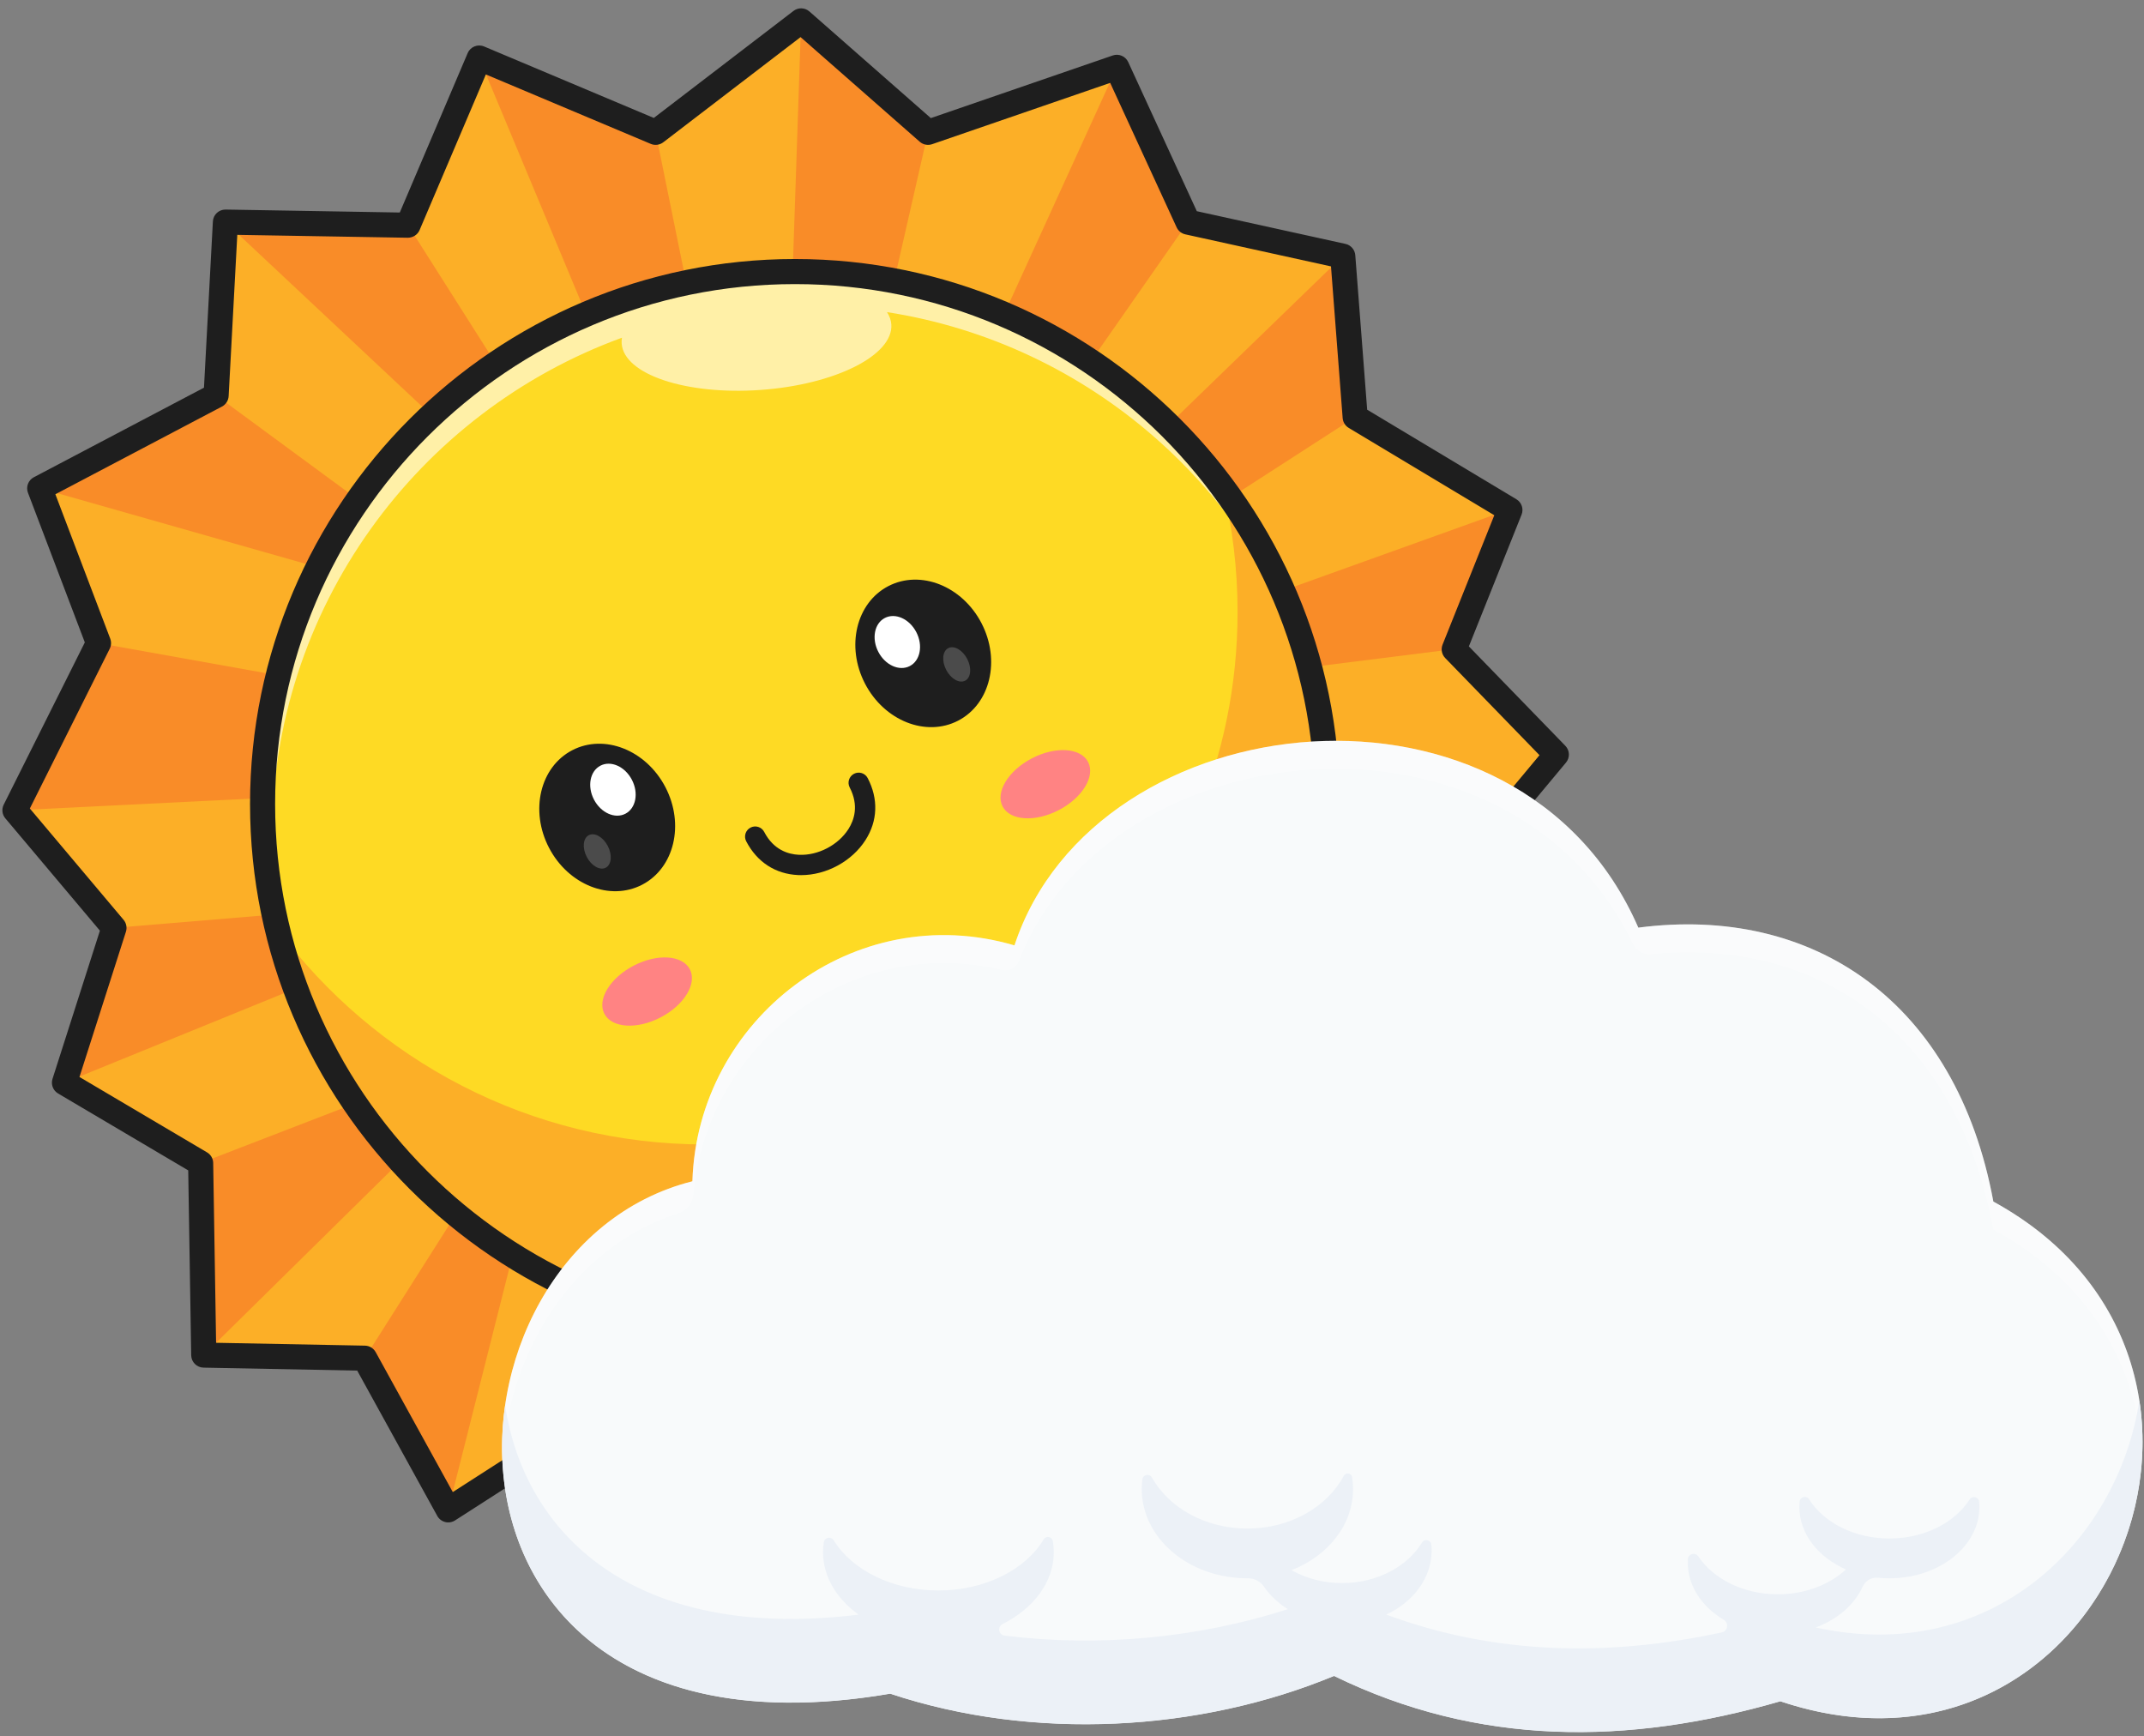 <svg width="247" height="200" viewBox="0 0 247 200" fill="none" xmlns="http://www.w3.org/2000/svg">
<rect x="0" y="0" width="247" height="200" fill="#808080" stroke="none"/>
<path d="M24.899 45.545L25.968 25.576L47.007 25.933L55.208 6.677L75.534 15.236L92.293 2.398L106.913 15.236L128.665 7.747L136.866 25.576L154.696 29.499L156.122 48.041L173.951 58.739L167.533 74.785L179.3 86.909L170.385 97.607L51.642 173.916L42.015 156.443L23.472 156.087L23.116 133.978L7.426 124.707L13.131 106.878L1.721 93.328L11.348 74.072L4.573 56.243L24.899 45.545Z" fill="#FCAF27"/>
<path d="M55.208 6.688L70.541 43.416L79.812 36.284L75.533 15.245L55.208 6.688Z" fill="#F98C28"/>
<path d="M25.968 25.586L54.495 52.33L58.774 44.485L47.007 25.943L25.968 25.586Z" fill="#F98C28"/>
<path d="M4.575 56.237L40.947 66.578L44.342 59.834L24.901 45.539L4.575 56.237Z" fill="#F98C28"/>
<path d="M1.721 93.341L37.736 91.559L35.24 78.365L11.348 74.086L1.721 93.341Z" fill="#F98C28"/>
<path d="M7.427 124.714L36.31 112.946L34.527 105.102L13.132 106.884L7.427 124.714Z" fill="#F98C28"/>
<path d="M23.471 156.078L47.719 132.187L43.44 126.125L23.114 133.97L23.471 156.078Z" fill="#F98C28"/>
<path d="M51.643 173.914L59.844 141.464L53.782 137.898L42.015 156.441L51.643 173.914Z" fill="#F98C28"/>
<path d="M92.293 2.398L91.224 34.135L102.278 35.561L106.913 15.236L92.293 2.398Z" fill="#F98C28"/>
<path d="M128.664 7.75L113.687 40.556L123.671 44.478L136.865 25.579L128.664 7.75Z" fill="#F98C28"/>
<path d="M154.696 29.5L131.875 51.608L140.293 58.259L156.122 48.042L154.696 29.5Z" fill="#F98C28"/>
<path d="M173.5 58.812L142.927 69.789L144.71 77.634L167.919 74.719L173.5 58.812Z" fill="#F98C28"/>
<path d="M51.643 175.368C51.524 175.368 51.405 175.354 51.288 175.324C50.9 175.226 50.57 174.971 50.377 174.621L41.152 157.88L23.444 157.539C22.666 157.524 22.04 156.896 22.027 156.117L21.684 134.818L6.69 125.959C6.11 125.616 5.844 124.917 6.049 124.274L11.511 107.205L0.615 94.266C0.244 93.825 0.17 93.205 0.428 92.689L9.772 74L3.222 56.764C2.963 56.081 3.254 55.312 3.9 54.972L23.499 44.656L24.525 25.507C24.566 24.739 25.201 24.139 25.968 24.139C25.976 24.139 25.984 24.139 25.993 24.139L46.058 24.479L53.878 6.119C54.19 5.387 55.035 5.044 55.769 5.353L75.321 13.586L91.414 1.259C91.962 0.84 92.728 0.865 93.247 1.32L107.236 13.604L128.194 6.388C128.895 6.147 129.667 6.476 129.978 7.151L137.879 24.327L155.006 28.095C155.628 28.232 156.087 28.76 156.136 29.396L157.505 47.194L174.694 57.507C175.303 57.872 175.556 58.625 175.293 59.283L169.222 74.459L180.337 85.91C180.851 86.441 180.883 87.274 180.41 87.842L171.495 98.539C171.401 98.652 171.29 98.75 171.166 98.83L52.423 175.139C52.189 175.29 51.917 175.368 51.643 175.368ZM24.895 154.676L42.043 155.006C42.559 155.016 43.031 155.301 43.281 155.753L52.162 171.872L169.417 96.519L177.358 86.99L166.495 75.799C166.099 75.39 165.979 74.786 166.191 74.256L172.152 59.352L155.379 49.288C154.977 49.047 154.717 48.627 154.681 48.16L153.337 30.687L136.556 26.995C136.114 26.898 135.743 26.599 135.554 26.188L127.899 9.547L107.384 16.61C106.894 16.778 106.35 16.671 105.96 16.329L92.231 4.274L76.412 16.39C76 16.706 75.45 16.776 74.973 16.575L55.974 8.575L48.337 26.507C48.106 27.048 47.566 27.382 46.983 27.386L27.337 27.053L26.341 45.63C26.314 46.138 26.022 46.595 25.572 46.831L6.379 56.933L12.699 73.566C12.843 73.944 12.822 74.365 12.641 74.726L3.438 93.131L14.237 105.955C14.557 106.335 14.659 106.853 14.508 107.326L9.154 124.057L23.851 132.742C24.284 132.998 24.552 133.46 24.561 133.962L24.895 154.676Z" fill="#1E1E1E"/>
<path d="M91.581 153.954C125.454 153.954 152.913 126.495 152.913 92.622C152.913 58.749 125.454 31.289 91.581 31.289C57.708 31.289 30.248 58.749 30.248 92.622C30.248 126.495 57.708 153.954 91.581 153.954Z" fill="#FEDA24"/>
<g opacity="0.6">
<path d="M151.246 78.374C144.822 51.373 120.548 31.289 91.581 31.289C57.708 31.289 30.248 58.749 30.248 92.622C30.248 98.948 31.207 105.05 32.985 110.792C31.897 106.219 31.318 101.45 31.318 96.544C31.318 70.047 48.121 47.475 71.653 38.901C71.615 39.122 71.603 39.344 71.619 39.567C71.871 43.13 79.03 45.526 87.608 44.919C96.187 44.312 102.937 40.931 102.685 37.369C102.65 36.872 102.475 36.398 102.186 35.952C125.469 39.587 144.414 56.317 151.246 78.374Z" fill="white"/>
</g>
<path d="M140.872 56.102C141.982 60.719 142.575 65.539 142.575 70.497C142.575 104.37 115.115 131.83 81.242 131.83C61.045 131.83 43.13 122.065 31.954 107.001C38.432 133.928 62.669 153.938 91.583 153.938C125.456 153.938 152.916 126.479 152.916 92.606C152.916 78.93 148.438 66.301 140.872 56.102Z" fill="#FCAF27"/>
<path d="M91.583 155.391C56.967 155.391 28.806 127.23 28.806 92.614C28.806 57.998 56.967 29.836 91.583 29.836C126.199 29.836 154.361 57.998 154.361 92.614C154.361 127.23 126.199 155.391 91.583 155.391ZM91.583 32.726C58.561 32.726 31.695 59.592 31.695 92.614C31.695 125.636 58.561 152.501 91.583 152.501C124.605 152.501 151.471 125.636 151.471 92.614C151.471 59.592 124.605 32.726 91.583 32.726Z" fill="#1E1E1E"/>
<path d="M92.295 100.807C92.18 100.807 92.064 100.805 91.948 100.799C89.335 100.684 87.211 99.302 85.966 96.908C85.668 96.336 85.891 95.63 86.464 95.332C87.036 95.035 87.742 95.257 88.04 95.83C89.121 97.909 90.818 98.41 92.051 98.465C94.247 98.562 96.57 97.344 97.742 95.505C98.406 94.464 98.97 92.787 97.89 90.708C97.591 90.135 97.815 89.43 98.387 89.132C98.959 88.834 99.665 89.057 99.963 89.63C101.208 92.024 101.119 94.557 99.713 96.762C98.15 99.212 95.204 100.807 92.295 100.807Z" fill="#1E1E1E"/>
<path d="M76.101 117.197C78.821 115.783 80.332 113.302 79.476 111.655C78.62 110.009 75.721 109.821 73.001 111.236C70.281 112.65 68.77 115.131 69.626 116.778C70.483 118.424 73.382 118.612 76.101 117.197Z" fill="#FF8383"/>
<path d="M121.979 93.314C124.699 91.9 126.21 89.419 125.354 87.772C124.498 86.126 121.599 85.938 118.879 87.353C116.159 88.767 114.648 91.249 115.504 92.895C116.361 94.541 119.259 94.729 121.979 93.314Z" fill="#FF8383"/>
<path d="M73.986 101.907C77.689 99.979 78.885 94.949 76.658 90.673C74.431 86.397 69.624 84.494 65.921 86.422C62.218 88.351 61.022 93.38 63.249 97.656C65.476 101.933 70.283 103.836 73.986 101.907Z" fill="#1E1E1E"/>
<path d="M72.055 93.732C73.262 93.103 73.595 91.355 72.799 89.826C72.004 88.298 70.38 87.569 69.172 88.198C67.965 88.826 67.632 90.575 68.427 92.103C69.224 93.632 70.847 94.361 72.055 93.732Z" fill="white"/>
<g opacity="0.2">
<path d="M69.784 99.951C70.453 99.603 70.558 98.482 70.02 97.448C69.481 96.413 68.502 95.857 67.834 96.205C67.165 96.554 67.06 97.674 67.598 98.709C68.137 99.743 69.116 100.299 69.784 99.951Z" fill="white"/>
</g>
<path d="M110.385 83.012C114.091 81.088 115.293 76.06 113.072 71.781C110.85 67.502 106.045 65.593 102.34 67.517C98.635 69.44 97.432 74.469 99.653 78.748C101.875 83.027 106.68 84.936 110.385 83.012Z" fill="#1E1E1E"/>
<path d="M104.814 76.723C106.022 76.096 106.358 74.347 105.564 72.818C104.77 71.289 103.147 70.557 101.938 71.185C100.73 71.812 100.395 73.56 101.189 75.09C101.983 76.619 103.606 77.35 104.814 76.723Z" fill="white"/>
<g opacity="0.2">
<path d="M111.191 78.408C111.86 78.061 111.967 76.94 111.429 75.905C110.892 74.87 109.914 74.313 109.245 74.66C108.576 75.007 108.469 76.128 109.006 77.163C109.544 78.198 110.522 78.755 111.191 78.408Z" fill="white"/>
</g>
<path d="M102.556 195.088C119.039 200.578 138.199 199.47 153.684 193.042C170.324 201.168 187.54 201.05 205.103 195.964C242.499 208.527 263.827 157.107 229.644 138.409C225.391 115.37 208.901 104.227 188.742 106.856C175.011 75.303 126.221 80.562 116.872 108.901C98.423 103.47 80.352 117.374 79.768 136.072C48.507 143.96 46.17 204.729 102.556 195.088Z" fill="#F8FAFB"/>
<g opacity="0.3">
<path d="M79.873 137.58C81.42 120.234 98.058 107.549 115.431 111.729C116.248 111.925 117.075 111.491 117.378 110.708C127.696 84.011 173.846 79.187 188.122 108.713C188.508 109.511 189.344 109.987 190.226 109.901C209.708 107.996 225.498 119.151 229.647 141.623C241.061 147.866 246.284 157.758 246.788 167.697C247.339 156.72 242.292 145.326 229.647 138.409C225.394 115.37 208.904 104.227 188.745 106.856C175.014 75.303 126.224 80.562 116.875 108.901C98.426 103.47 80.355 117.374 79.771 136.072C65.458 139.683 57.211 154.379 57.884 168.328C58.483 155.951 65.89 143.699 78.127 139.757C79.091 139.446 79.783 138.59 79.873 137.58Z" fill="white"/>
</g>
<path d="M246.463 161.312C243.995 177.63 229.302 191.904 209.181 187.469C211.674 186.549 213.629 184.867 214.57 182.8C214.885 182.107 215.585 181.662 216.343 181.739C216.777 181.783 217.219 181.806 217.669 181.806C223.397 181.806 228.041 178.123 228.041 173.581C228.041 173.387 228.032 173.196 228.015 173.006C227.965 172.439 227.224 172.239 226.917 172.718C225.205 175.39 221.707 177.221 217.669 177.221C213.619 177.221 210.114 175.38 208.407 172.696C208.106 172.223 207.377 172.422 207.325 172.98C207.307 173.178 207.297 173.378 207.297 173.581C207.297 176.684 209.466 179.386 212.666 180.786C210.765 182.536 207.956 183.649 204.814 183.649C200.844 183.649 197.397 181.879 195.654 179.28C195.308 178.763 194.495 178.973 194.456 179.594C194.447 179.731 194.443 179.869 194.443 180.008C194.443 182.695 196.068 185.08 198.581 186.58C199.201 186.951 199.059 187.887 198.353 188.039C185.227 190.86 172.313 190.639 159.709 185.987C162.829 184.524 164.935 181.762 164.935 178.592C164.935 178.377 164.925 178.163 164.905 177.951C164.854 177.394 164.123 177.2 163.83 177.678C162.131 180.453 158.642 182.357 154.611 182.357C152.448 182.357 150.445 181.804 148.787 180.867C152.971 179.24 155.878 175.67 155.878 171.524C155.878 171.062 155.841 170.607 155.77 170.161C155.693 169.677 155.039 169.573 154.808 170.007C152.904 173.584 148.65 176.075 143.705 176.075C138.853 176.075 134.666 173.676 132.711 170.205C132.429 169.704 131.678 169.84 131.604 170.411C131.557 170.777 131.533 171.148 131.533 171.524C131.533 177.203 136.983 181.806 143.705 181.806C143.733 181.806 143.76 181.806 143.787 181.806C144.528 181.801 145.208 182.172 145.628 182.782C146.32 183.788 147.254 184.666 148.365 185.362C138.135 188.655 126.73 189.776 115.735 188.407C115.036 188.319 114.881 187.39 115.51 187.073C119.064 185.285 121.403 182.246 121.403 178.796C121.403 178.363 121.366 177.937 121.293 177.518C121.203 176.995 120.512 176.864 120.239 177.319C118.161 180.79 113.513 183.207 108.11 183.207C102.767 183.207 98.163 180.843 96.051 177.435C95.747 176.944 94.993 177.081 94.905 177.651C94.847 178.027 94.817 178.409 94.817 178.796C94.817 181.626 96.393 184.178 98.919 185.992C72.82 189.192 60.378 176.471 58.197 161.89C55.513 180.487 68.016 201.005 102.559 195.099C119.042 200.59 138.202 199.481 153.687 193.054C170.327 201.179 187.543 201.061 205.106 195.975C231.351 204.792 249.68 182.096 246.463 161.312Z" fill="#ECF1F7"/>
</svg>
